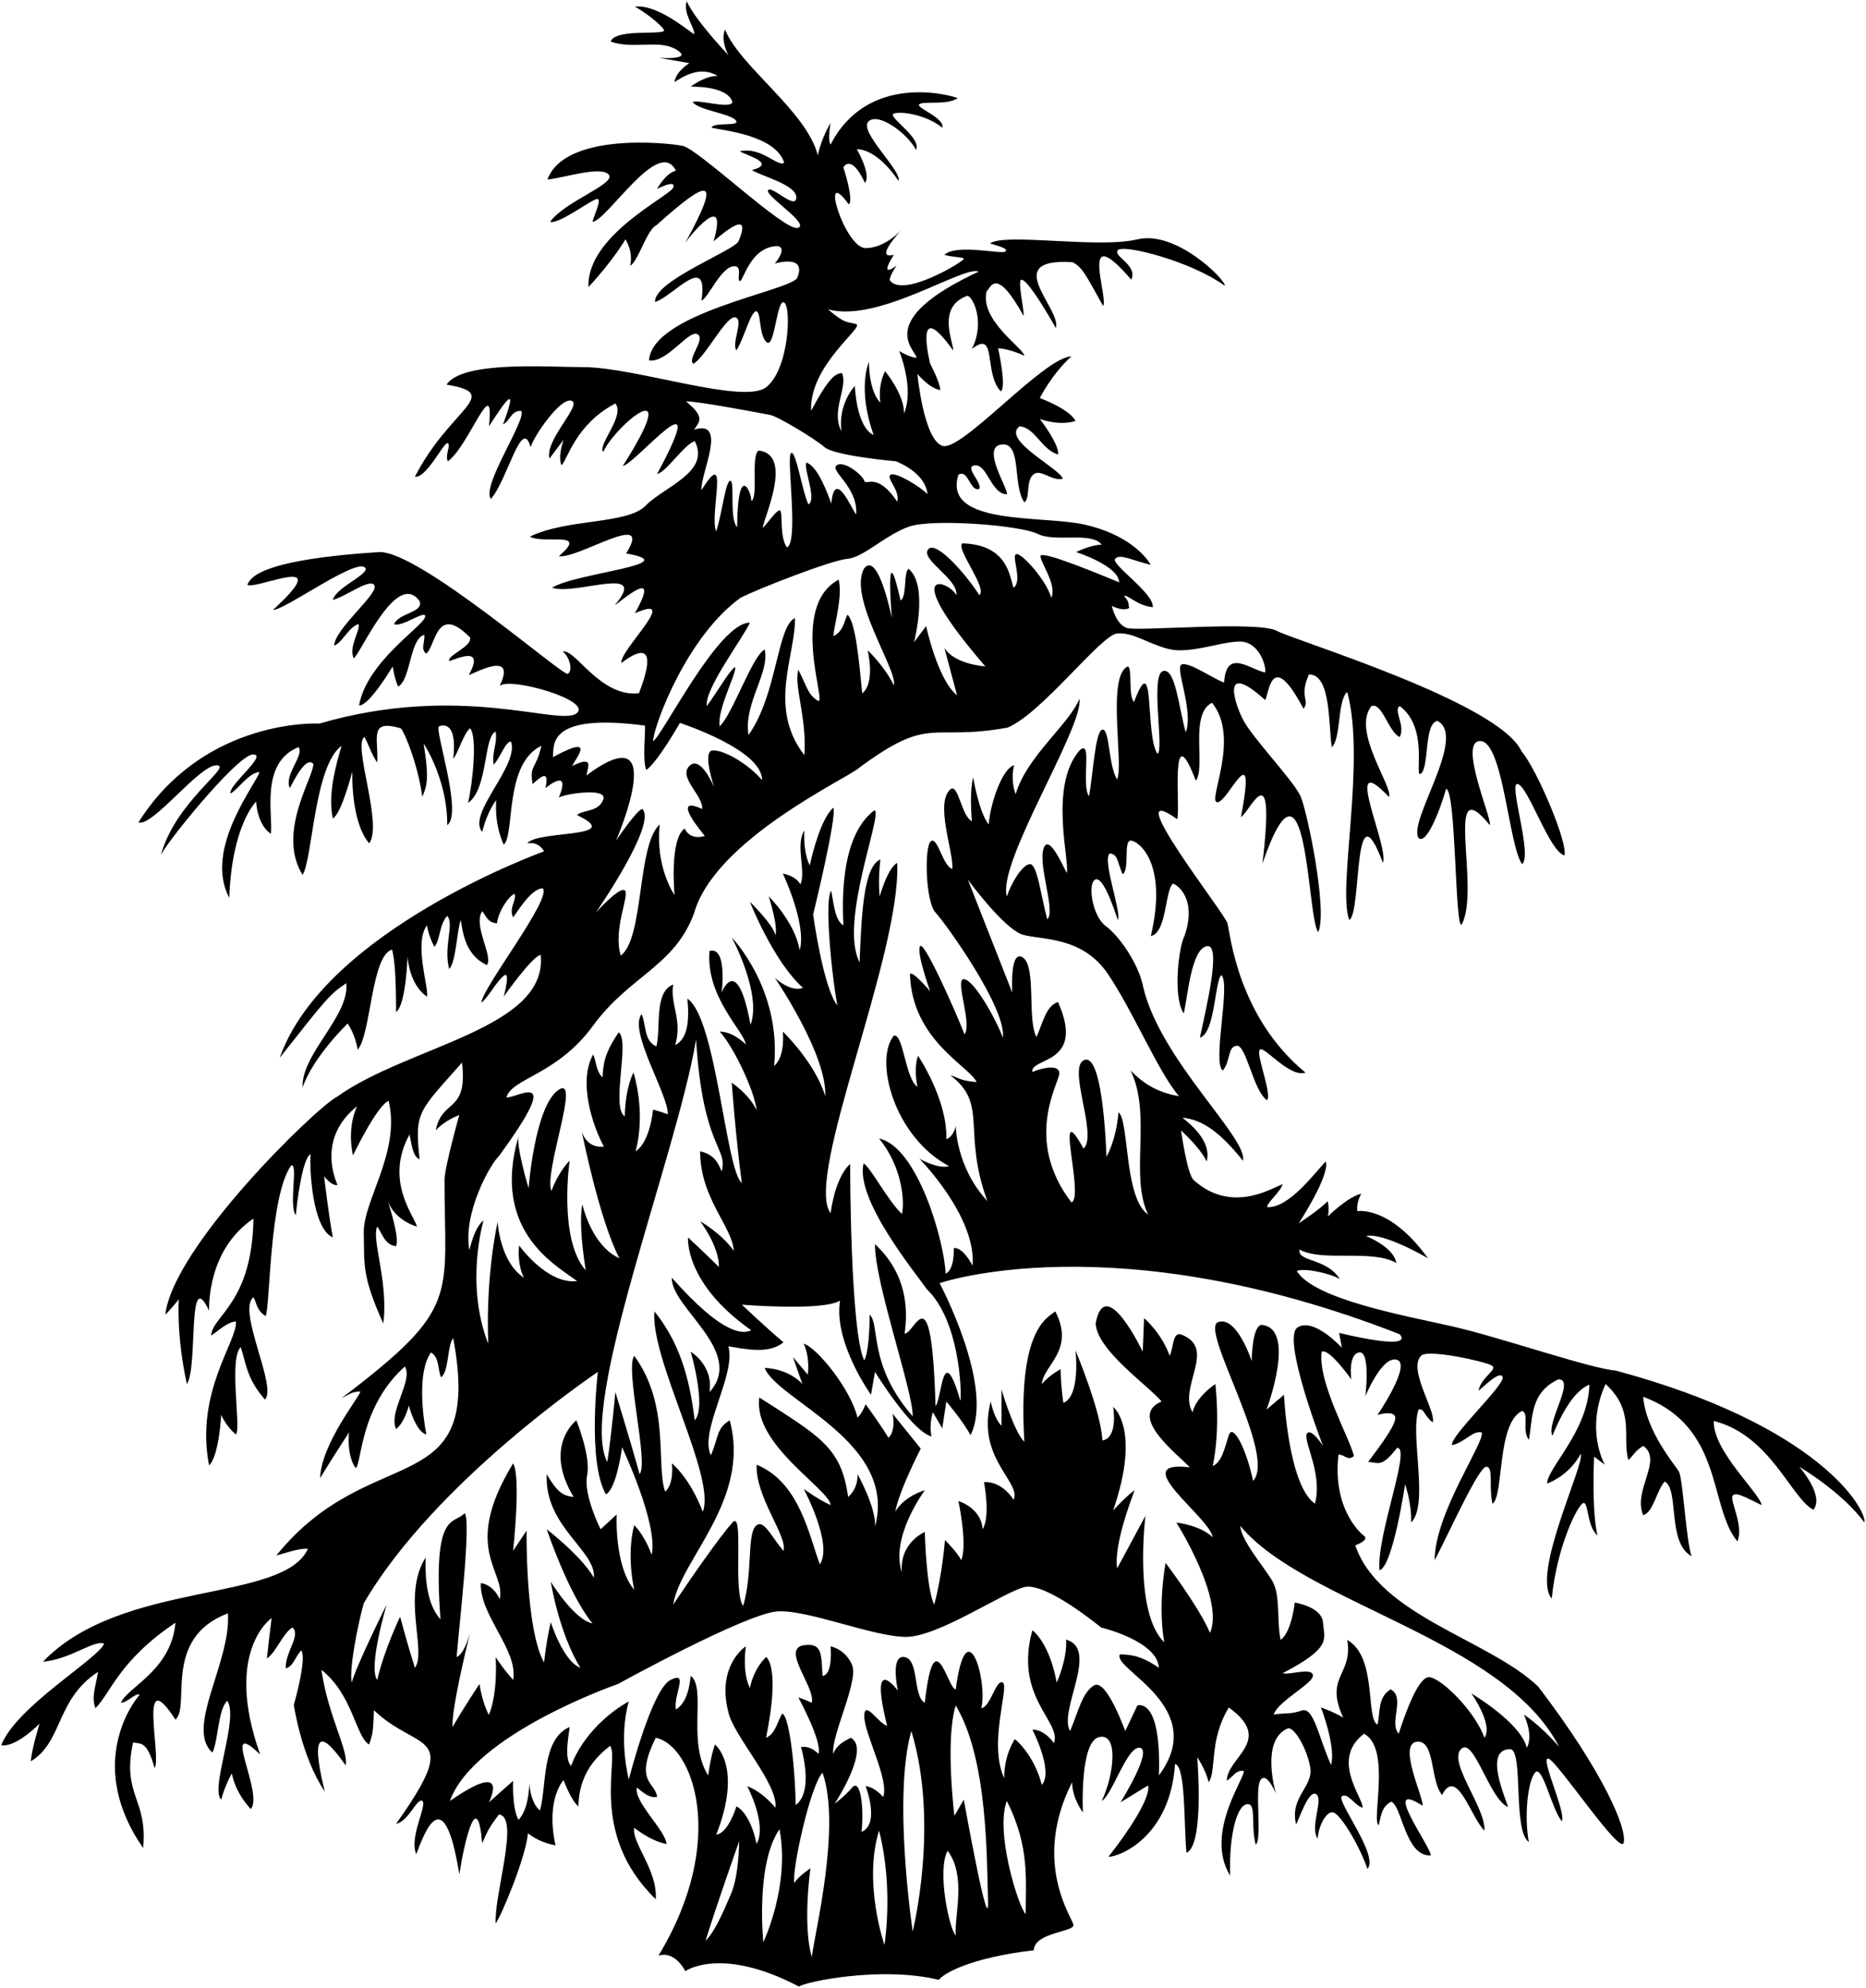 <?xml version="1.0" encoding="UTF-8"?>
<svg xmlns="http://www.w3.org/2000/svg" xmlns:xlink="http://www.w3.org/1999/xlink" width="534pt" height="569pt" viewBox="0 0 534 569" version="1.1">
<g id="surface1">
<path style=" stroke:none;fill-rule:nonzero;fill:rgb(0%,0%,0%);fill-opacity:1;" d="M 257.836 65.949 C 258.254 65.523 258.492 65.242 258.492 65.242 C 258.492 65.242 258.23 65.512 257.836 65.949 "/>
<path style=" stroke:none;fill-rule:nonzero;fill:rgb(0%,0%,0%);fill-opacity:1;" d="M 462.352 392.301 C 455.035 391.723 429.047 382.676 415.379 379.598 C 401.715 376.516 376.109 371.895 371.105 363.812 C 373.031 362.848 380.535 364.387 383.426 366.121 C 379.574 359.961 371.297 361.309 371.875 357.652 C 378.422 361.309 392.473 357.457 399.594 361.5 C 398.824 356.879 390.934 353.801 390.934 353.801 C 390.934 353.801 394.781 352.262 408.641 360.152 C 397.672 344.945 388.43 346.68 388.43 346.68 C 388.43 346.68 388.047 344.176 389.586 341.672 C 385.543 342.637 379.961 348.219 379.961 348.219 C 379.961 348.219 380.535 346.484 379.961 343.789 C 377.844 346.102 371.684 350.145 371.684 350.145 C 371.684 350.145 380.73 336.281 379.383 332.434 C 376.301 335.703 368.797 345.906 362.633 345.523 C 362.441 344.367 366.484 341.094 367.062 338.977 C 364.754 339.555 352.816 347.832 341.652 337.824 C 339.727 336.281 337.992 323.578 337.992 323.578 C 337.992 323.578 343.383 328.391 345.309 332.434 C 345.887 330.316 346.078 325.887 338.379 319.922 C 344.348 320.496 349.352 324.348 355.703 332.238 C 357.246 325.887 332.219 303.559 327.215 282.77 C 325.867 275.645 320.094 267.754 316.434 265.059 C 312.777 262.363 311.43 254.086 312.969 252.16 C 314.508 250.234 316.82 254.086 319.898 263.324 C 321.055 261.207 315.277 246 317.59 244.266 C 319.898 244.652 319.516 246 321.246 250.234 C 323.363 249.078 321.438 240.609 323.559 240.609 C 325.676 240.609 334.336 246.77 329.332 267.945 C 333.953 266.98 333.375 254.66 335.684 252.93 C 337.031 253.316 342.613 257.355 338.957 267.945 C 337.418 270.641 335.492 285.27 338.766 290.082 C 339.922 285.078 340.883 271.797 345.309 270.832 C 349.738 269.871 345.117 288.734 343.383 297.012 C 347.812 295.664 347.621 280.457 349.547 279.109 C 352.238 281.805 346.848 304.137 349.93 306.445 C 352.238 303.559 351.277 299.516 353.973 299.324 C 356.668 299.129 358.785 312.605 362.633 314.914 C 363.98 312.797 359.363 301.824 360.516 300.477 C 361.672 299.129 368.988 308.562 373.605 307.023 C 354.164 291.047 352.047 267.176 351.277 264.285 C 350.508 261.398 319.516 222.129 336.84 234.449 C 337.992 232.719 334.527 203.457 342.23 223.477 C 345.117 219.434 340.305 204.418 346.848 201.148 C 355.129 211.348 345.309 229.637 348.391 229.637 C 351.469 229.637 359.746 209.426 355.129 233.871 C 357.629 232.523 365.137 214.43 361.285 247.156 C 374.379 209.039 373.992 263.516 377.266 266.789 C 379.961 260.629 374.184 232.719 372.258 228.098 C 370.336 223.477 358.207 211.156 355.512 205.574 C 352.816 199.992 349.93 189.402 362.059 200.379 C 363.211 198.453 363.789 185.363 373.031 202.879 C 374.953 200.379 371.684 199.605 374.57 193.062 C 380.922 192.867 380.152 207.5 381.113 213.852 C 383.809 211.543 382.656 200.57 385.543 198.066 C 390.934 217.895 382.656 254.277 386.121 263.324 C 389.777 261.398 387.082 223.863 395.746 246.961 C 397.672 242.535 383.617 213.469 397.477 228.098 C 398.824 225.402 386.695 209.23 392.473 202.109 C 395.551 200.953 397.285 209.426 400.559 210.965 C 402.289 207.691 398.633 203.266 400.559 202.109 C 409.219 208.461 404.406 223.477 406.719 221.359 C 409.027 219.242 407.488 207.113 411.34 206.344 C 420 210.773 402.867 235.027 405.945 239.84 C 408.066 241.957 411.914 232.523 413.84 225.785 C 416.727 226.172 416.344 265.828 418.27 264.672 C 423.852 254.66 412.879 219.629 426.352 236.184 C 427.121 234.641 417.113 211.926 423.656 212.117 C 430.203 212.312 431.742 242.148 435.594 247.348 C 438.672 244.652 431.359 223.285 434.438 224.438 C 437.52 225.594 443.484 243.883 447.719 244.844 C 448.684 241.188 439.828 220.203 435.398 215.008 C 428.855 200.953 370.719 183.438 365.328 180.551 C 359.938 177.66 325.867 180.742 322.594 179.777 C 319.32 178.816 318.164 173.426 318.164 173.426 C 318.164 173.426 321.438 175.16 323.172 174.004 C 322.785 172.848 323.363 172.465 321.633 170.539 C 323.172 170.348 325.098 173.234 329.91 173.812 C 330.297 169.77 317.781 161.492 319.129 159.953 C 320.477 158.41 323.75 160.336 329.332 161.684 C 327.793 158.988 322.402 152.828 310.273 150.133 C 298.145 147.438 269.656 150.52 274.277 135.891 C 277.164 134.156 277.551 140.895 280.242 139.93 C 281.207 138.199 275.625 133.387 279.09 133.195 C 282.555 133 283.711 141.473 288.137 141.473 C 288.715 140.125 280.629 127.996 286.598 127.227 C 292.562 126.457 289.676 138.969 293.141 143.781 C 294.875 142.625 293.527 137.812 295.645 135.891 C 297.762 133.965 300.84 137.812 304.113 137.043 C 303.73 134.348 286.402 125.879 291.793 122.027 C 296.223 122.414 297.953 128.574 302.766 130.113 C 303.344 127.418 297.57 119.91 297.57 119.91 C 297.57 119.91 302.961 122.027 307.773 120.488 C 306.039 117.023 297.57 113.941 297.57 113.941 C 297.57 113.941 301.035 107.012 306.617 102.008 C 298.723 102.199 275.047 129.535 269.656 127.609 C 264.266 125.688 262.535 107.012 262.535 107.012 C 262.535 107.012 266 111.246 269.078 111.633 C 269.078 109.516 266.191 104.125 266.191 104.125 C 266.191 104.125 261.188 84.105 272.734 100.277 C 273.121 98.543 267.73 87.957 276.777 84.684 C 278.125 84.492 282.168 91.805 278.125 99.891 C 285.441 94.117 281.398 106.82 286.402 112.02 C 288.137 110.863 285.633 99.699 285.633 99.699 C 285.633 99.699 288.52 99.699 293.141 101.816 C 292.949 99.699 280.242 91.613 282.359 83.336 C 283.516 82.566 284.863 75.828 292.949 90.457 C 293.141 88.918 291.023 79.871 292.371 80.062 C 293.719 80.258 296.992 84.875 302.188 93.922 C 303.73 88.148 286.02 73.711 307.004 75.059 C 309.695 76.598 310.469 78.137 315.664 87.57 C 317.398 85.645 308.348 62.16 323.75 80.062 C 325.676 75.828 318.359 73.324 319.898 71.594 C 321.438 69.859 340.688 74.672 350.508 81.797 C 350.891 80.258 336.648 65.816 325.48 68.512 C 314.316 71.207 287.559 66.59 283.324 69.668 C 284.863 70.246 288.715 71.016 287.75 71.977 C 286.789 72.941 273.891 69.668 270.234 72.941 C 272.93 73.711 275.625 73.52 275.816 74.098 C 276.008 74.672 258.492 85.453 254.641 80.258 C 254.449 79.102 256.566 76.02 256.566 76.02 C 256.566 76.02 251.176 80.258 255.797 72.941 C 250.684 74.219 255.91 68.074 257.836 65.949 C 256.336 67.484 252.383 71.016 247.711 71.016 C 241.742 71.016 234.234 46.566 242.898 58.504 C 244.438 57.348 241.359 47.914 241.359 47.914 C 241.359 47.914 243.477 43.68 247.52 52.344 C 249.445 50.031 245.211 42.719 245.211 42.719 C 245.211 42.719 250.598 42.141 257.145 51.766 C 258.105 48.879 245.785 37.715 248.48 34.824 C 251.176 31.938 259.645 38.098 262.148 42.91 C 263.883 39.445 253.68 33.285 255.797 32.516 C 257.914 31.746 265.23 32.898 269.656 36.559 C 270.426 33.672 261.766 30.781 263.109 29.82 C 264.461 28.859 271.004 30.203 274.086 28.09 C 271.773 27.125 248.289 20.773 237.699 41.371 C 236.738 40.215 237.699 35.211 237.699 35.211 C 237.699 35.211 235.199 39.062 234.043 44.449 C 230.77 31.746 211.715 19.039 207.477 8.453 C 206.133 11.727 208.441 15.77 208.441 15.77 C 208.441 15.77 199.199 6.145 196.508 0.367 C 195.352 3.832 199.008 8.066 198.621 9.801 C 196.312 8.262 187.844 1.137 181.684 1.906 C 184.188 3.254 188.613 6.527 189.961 8.453 C 191.309 10.379 176.102 7.875 174.754 11.918 C 181.492 14.227 188.613 11.148 193.617 14.227 C 198.621 17.309 188.613 16.539 188.613 16.539 L 197.277 18.078 C 197.277 18.078 193.426 20.387 193.039 23.469 C 194.773 22.504 199.973 18.465 205.359 21.734 C 201.512 21.734 197.66 24.816 197.66 24.816 C 197.66 24.816 208.246 24.43 209.598 29.242 C 209.02 31.359 199.395 28.281 198.238 29.242 C 199.973 31.555 209.02 32.516 210.559 34.441 C 212.098 36.363 204.012 34.824 203.629 36.559 C 206.902 37.328 221.914 38.676 224.418 46.566 C 222.492 47.914 218.066 41.949 211.715 43.297 C 213.445 44.449 222.492 46.762 215.18 48.688 C 217.871 50.418 228.074 52.922 227.883 56.578 C 227.691 60.234 220.762 52.922 219.797 54.461 C 218.836 56 232.117 64.277 228.27 65.242 C 224.418 66.203 199.973 42.719 195.352 41.754 C 190.73 40.793 161.664 37.906 156.656 51.379 C 161.277 50.996 172.637 47.145 174.367 50.227 C 175.523 52.922 161.277 57.926 157.43 63.508 C 160.121 64.277 170.133 56.387 171.094 56.965 C 172.059 57.539 170.133 61.199 169.555 63.508 C 173.789 63.121 188.613 38.867 193.426 48.879 C 190.539 49.453 188.035 54.074 188.035 54.074 C 188.035 54.074 193.617 51.188 192.656 53.691 C 191.691 56.191 167.824 67.359 168.398 82.18 C 175.523 74.48 178.988 68.512 178.988 68.512 C 178.988 68.512 181.297 71.977 180.336 76.02 C 182.453 75.25 185.148 65.625 187.844 64.473 C 202.664 51.188 206.902 49.84 196.121 69.477 C 197.082 67.938 208.633 53.691 204.203 69.09 C 205.359 68.129 215.758 58.695 211.328 69.09 C 209.98 71.785 187.074 80.449 187.457 86.414 C 192.465 85.066 202.859 71.785 200.742 86.031 C 202.664 85.453 206.516 75.828 210.367 76.215 C 212.484 76.406 210.75 80.062 211.715 80.449 C 212.676 80.832 214.602 70.438 222.688 70.438 C 225.383 71.207 221.723 75.441 221.723 75.441 C 221.723 75.441 231.156 72.555 228.074 79.68 C 224.805 83.527 186.688 89.688 185.727 103.164 C 190.922 103.934 197.082 94.309 199.586 95.656 C 202.09 97.004 196.508 102.777 198.43 104.125 C 201.895 102.199 207.672 90.457 210.367 90.844 C 213.062 91.227 209.211 98.352 210.75 100.277 C 212.867 97.004 214.793 89.305 216.336 89.109 C 217.871 88.918 217.102 96.039 219.414 97.965 C 221.723 99.891 222.301 85.262 224.418 86.609 C 226.535 87.957 225.766 105.859 219.223 110.863 C 212.676 115.867 181.684 105.09 167.055 105.09 C 156.852 105.09 132.402 103.164 127.781 110.094 C 144.145 112.789 128.746 116.832 118.734 136.465 C 122.008 136.852 126.629 127.227 127.977 126.84 C 129.324 127.035 127.203 130.305 128.168 132.039 C 134.137 127.805 141.645 105.859 139.91 122.027 C 141.066 120.488 149.922 105.664 143.953 121.449 C 145.879 120.68 146.262 117.41 149.148 117.602 C 150.883 119.91 137.602 139.16 140.488 142.82 C 145.301 137.234 149.344 118.949 151.844 127.996 C 152.809 124.723 160.508 113.559 163.59 114.715 C 166.668 115.867 155.887 125.879 157.234 131.27 C 158.969 128.961 161.277 125.879 161.277 125.879 C 161.277 125.879 159.547 130.691 160.699 133.195 C 162.434 131.461 164.742 121.449 176.102 115.484 C 178.988 118.949 170.902 127.418 172.637 129.344 C 176.102 121.645 196.121 105.281 178.219 133.387 C 181.875 132.809 204.398 105.281 188.035 135.695 C 190.922 134.926 195.543 127.418 198.816 126.266 C 203.438 135.117 189.961 139.355 184.762 144.742 C 179.566 150.133 162.238 148.402 151.652 153.598 C 155.695 155.91 168.785 151.676 159.93 159.18 C 165.32 160.145 187.266 145.516 179.18 158.41 C 196.699 161.492 164.551 163.992 158.004 168.23 C 164.742 170.539 186.109 161.301 175.906 173.234 C 177.641 172.27 189.574 161.492 181.684 175.543 C 195.156 169.578 177.062 186.324 177.832 189.789 C 179.566 188.441 189.77 180.551 182.84 198.453 C 171.672 199.605 164.551 185.555 161.086 186.516 C 163.203 188.25 163.973 192.289 162.434 192.867 C 160.895 193.445 119.504 157.258 108.34 158.027 C 97.176 158.797 72.727 160.723 70.801 167.461 C 74.074 168.613 96.406 157.836 78.117 174.582 C 81.773 174.582 103.336 158.605 104.684 162.84 C 104.488 164.957 96.211 168.23 95.25 171.695 C 98.715 170.926 106.223 165.148 107.184 167.652 C 108.148 170.152 95.828 179.973 95.637 184.785 C 97.945 184.016 99.676 179.586 102.566 178.625 C 103.336 180.164 99.676 184.977 101.219 188.441 C 103.141 187.285 113.539 162.84 120.082 172.078 C 121.238 175.352 114.309 175.352 112.766 178.625 C 114.887 179.777 122.395 174.004 121.621 176.699 C 120.852 179.395 104.875 189.598 102.758 201.918 C 105.645 202.109 112.383 190.754 112.383 190.754 C 112.383 190.754 112.766 193.832 113.922 196.527 C 117.578 194.602 117.195 182.859 121.43 181.703 C 121.621 183.82 120.273 185.938 122.008 187.094 C 124.703 184.785 124.895 172.656 134.52 182.473 C 135.098 185.168 127.977 187.48 128.551 189.211 C 129.898 189.02 139.141 184.207 134.137 193.254 C 135.867 192.676 147.996 185.938 142.988 196.336 C 145.879 193.641 169.941 200.57 164.938 204.227 C 159.93 207.883 131.633 195.371 91.398 207.113 C 88.129 206.922 57.52 206.922 39.617 235.41 C 43.66 236.758 56.941 219.051 61.945 219.051 C 66.953 219.051 50.012 229.445 45.969 245.035 C 46.16 242.922 67.723 216.16 72.344 215.969 C 76.961 215.777 65.027 225.016 65.988 227.133 C 68.301 225.785 71.188 221.168 74.266 220.973 C 73.691 223.863 58.098 242.922 65.605 256.973 C 66.375 235.988 73.305 229.445 73.305 229.445 C 73.305 229.445 73.496 235.988 77.539 238.684 C 78.117 232.91 74.461 218.277 85.434 213.852 C 87.164 216.16 81.199 221.746 82.93 225.594 C 83.891 223.863 87.551 216.16 89.668 218.664 C 89.859 222.32 79.078 238.301 86.586 250.426 C 89.473 246 89.859 219.242 97.754 213.469 C 96.211 218.664 93.711 227.52 95.25 234.258 C 97.754 232.91 100.832 220.781 100.832 220.781 C 100.832 220.781 100.254 235.027 105.645 241.379 C 109.688 236.184 100.832 213.082 104.297 210.965 C 105.262 212.504 106.223 215.777 107.953 218.277 C 108.34 211.156 105.453 205.766 114.691 208.461 C 115.848 209.617 119.695 219.242 120.852 228.098 C 122.008 225.211 122.969 223.477 121.238 212.891 C 122.395 214.43 128.168 224.633 127.977 236.184 C 132.594 232.91 124.125 208.461 125.664 207.883 C 127.203 207.309 130.863 207.113 129.707 217.125 C 130.863 216.16 132.594 210.004 134.52 208.461 C 136.637 210.773 135.289 224.055 133.941 229.828 C 139.719 225.785 138.371 210.773 141.836 209.426 C 142.414 212.891 140.68 215.199 141.258 218.855 C 142.988 217.316 144.723 211.926 146.262 212.312 C 148.574 219.242 133.559 232.91 137.984 238.105 C 139.719 231.562 142.027 229.059 142.027 229.059 C 142.027 229.059 141.258 235.41 144.145 241.766 C 147.418 239.07 144.145 218.664 154.926 213.469 C 153.387 220.398 151.461 218.855 152.422 224.438 C 153.387 223.672 157.621 219.051 156.078 225.594 C 157.043 224.824 163.395 219.82 159.93 228.289 C 161.277 227.328 173.984 225.211 172.637 228.867 C 171.289 232.523 166.668 231.754 165.129 233.297 C 179.18 240.031 153.965 237.531 150.883 241.379 C 154.348 240.801 155.695 243.688 155.695 243.688 C 155.695 243.688 92.941 266.211 80.043 302.785 C 93.711 285.461 94.285 284.691 99.098 281.422 C 100.062 290.852 86.203 301.633 86.586 311.258 C 89.668 302.402 99.484 292.969 99.484 292.969 C 99.484 292.969 101.602 295.855 102.371 300.477 C 106.223 295.855 106.223 273.527 112.191 271.797 C 112.961 274.684 113.344 279.688 113.344 289.699 C 116.23 287.578 116.617 273.719 116.617 273.719 C 116.617 273.719 117.004 281.805 122.199 285.27 C 122.777 282.77 118.352 269.871 122.199 264.863 C 122.395 266.406 123.164 268.906 124.316 271.023 C 126.051 268.906 125.664 264.672 127.977 262.172 C 130.094 264.48 126.82 271.023 128.551 277.379 C 130.477 275.262 130.672 267.176 131.824 263.324 C 132.402 265.637 132.594 273.141 139.332 276.223 C 141.258 273.91 135.289 264.863 137.984 260.82 C 139.141 262.172 139.523 264.094 142.219 264.285 C 142.605 261.016 145.301 256.781 147.227 255.816 C 147.996 257.551 145.492 259.859 146.84 262.555 C 147.609 261.785 151.844 254.277 155.312 254.277 C 158.199 256.973 137.602 283.344 137.793 287.004 C 139.719 285.461 142.027 281.035 144.145 279.301 C 146.262 277.57 144.145 285.27 144.145 285.27 C 144.145 285.27 152.422 273.527 154.734 273.336 C 156.852 294.512 116.809 299.324 96.406 313.953 C 90.438 317.031 49.434 356.879 47.316 376.324 C 49.051 374.59 51.168 371.895 51.168 371.895 C 51.168 371.895 50.398 382.098 53.477 396.152 C 56.75 391.531 53.477 361.691 59.828 375.168 C 59.828 373.629 59.445 357.652 72.535 348.797 C 72.148 373.051 60.793 376.516 60.406 382.289 C 62.332 381.137 64.836 378.441 67.531 378.246 C 67.914 384.023 55.785 398.461 59.828 419.445 C 62.719 416.746 63.293 405.008 63.293 405.008 C 63.293 405.008 64.836 408.473 67.531 410.59 C 69.07 408.664 65.41 389.223 68.879 385.562 C 70.418 389.992 70.418 394.418 75.809 400.578 C 79.465 397.113 67.723 374.977 72.535 371.316 C 73.496 372.859 73.305 374.977 76 376.707 C 77.348 374.398 76.961 342.637 83.316 333.59 C 85.434 332.816 82.543 345.137 84.66 347.832 C 84.855 345.328 86.395 331.664 88.898 330.316 C 88.512 333.973 89.281 351.684 95.25 354.188 C 94.094 348.219 92.746 336.668 92.746 336.668 C 92.746 336.668 94.863 339.555 96.598 339.172 C 96.02 337.824 90.629 325.887 102.18 316.648 C 99.098 323.387 101.023 330.699 101.023 330.699 C 101.023 330.699 107.953 316.262 111.227 315.109 C 114.691 329.738 103.914 343.598 104.105 352.84 C 104.297 362.078 103.527 365.156 109.688 378.824 C 111.227 367.082 106.223 354.57 107.953 351.105 C 109.109 352.453 110.07 356.496 113.344 356.688 C 114.359 354.492 111.672 345.934 110.992 343.859 C 111.492 345.203 113.434 349.199 119.312 351.105 C 118.734 348.219 109.879 338.016 117.195 324.734 C 117.965 328.391 118.156 330.895 120.082 331.855 C 118.543 317.996 119.891 318.188 132.211 304.137 C 133.941 318.766 126.434 314.34 124.703 323.578 C 127.203 320.691 131.441 319.148 131.441 319.148 C 131.441 319.148 127.398 333.395 127.203 337.629 C 127.203 371.512 132.02 374.207 97.754 400.191 C 100.254 399.039 100.254 398.461 103.141 398.27 C 102.949 399.809 91.977 413.09 91.594 423.102 C 94.863 417.711 99.871 410.012 99.871 410.012 C 99.871 410.012 99.098 416.555 101.797 420.215 C 103.527 419.059 102.949 402.695 115.848 391.145 C 118.352 394.996 111.035 404.234 113.344 409.047 C 115.848 407.121 117.004 402.312 117.004 402.312 C 117.004 402.312 118.926 409.816 122.008 410.59 C 121.047 405.586 119.312 392.688 123.355 387.102 C 125.855 388.645 125.281 392.492 126.242 394.227 C 128.551 392.492 127.977 384.793 129.707 383.062 C 138.562 430.801 106.223 411.551 79.078 445.238 C 81.391 444.66 85.434 443.121 88.129 443.312 C 81.004 458.906 34.805 452.168 12.281 475.652 C 20.367 474.883 26.91 469.301 29.801 470.457 C 28.258 474.691 4.773 488.359 0.348 499.523 C 4.582 500.293 11.32 493.363 11.32 493.363 C 11.32 493.363 9.008 500.871 8.816 504.145 C 18.055 498.562 15.938 486.434 28.066 478.543 C 27.297 483.16 26.141 485.664 27.297 488.938 C 31.531 484.895 34.035 475.27 50.203 464.488 C 49.051 478.156 36.344 482.969 34.613 487.398 C 36.73 487.203 38.656 484.508 40.004 485.086 C 37.5 487.781 24.793 505.684 40.965 528.977 C 42.312 514.73 34.805 513.961 38.078 498.754 C 40.578 499.141 42.117 498.562 44.238 506.07 C 46.355 503.18 39.23 475.27 50.203 492.211 C 54.633 488.551 46.355 468.914 65.219 461.793 C 66.184 475.652 52.898 494.711 60.793 501.641 C 62.523 497.984 62.332 489.516 65.027 486.82 C 68.492 491.633 60.023 512.035 63.293 515.117 C 64.641 510.305 66.375 507.609 66.375 507.609 C 66.375 507.609 66.953 512.613 71.766 517.812 C 75.613 513.383 62.719 490.863 74.461 502.219 C 63.871 472.574 77.73 463.141 77.73 463.141 C 77.73 463.141 76.77 470.84 76.383 474.691 C 78.887 473.152 81.004 467.379 83.699 465.836 C 86.203 468.145 81.582 472.766 81.773 477.578 C 84.086 476.809 84.277 474.5 86.203 472.383 C 87.934 474.691 84.086 487.973 84.086 487.973 C 84.086 487.973 86.203 502.797 92.941 512.805 C 92.746 511.652 86.012 486.82 98.906 505.301 C 99.871 501.258 93.902 491.246 91.977 477.965 C 101.023 485.086 101.797 497.215 105.645 499.332 C 106.414 496.637 106.801 497.023 106.992 489.516 C 119.891 501.836 132.594 494.906 113.344 522.047 C 117.004 521.277 119.312 514.539 120.852 515.504 C 122.395 516.465 117.004 525.898 119.121 530.711 C 121.43 524.742 127.012 508.957 131.441 536.484 C 132.98 526.668 136.637 511.461 137.984 527.629 C 139.332 524.551 139.719 523.395 142.797 519.352 C 148.766 520.121 141.449 541.875 141.836 550.535 C 143.375 548.613 150.496 531.672 151.074 524.742 C 152.809 526.09 155.117 527.438 158.969 528.207 C 156.078 514.926 161.277 509.535 161.277 509.535 C 161.277 509.535 163.395 515.309 165.512 517.043 C 165.703 507.609 170.711 502.797 174.562 499.719 C 177.449 503.18 168.207 524.742 187.652 543.605 C 188.227 535.328 180.719 527.438 181.492 523.203 C 183.609 524.742 186.879 527.051 190.73 527.82 C 190.539 523.973 181.297 515.695 182.262 511.652 C 183.992 513 185.727 514.73 188.035 514.348 C 187.652 510.113 181.297 510.305 187.652 497.406 C 198.238 499.523 208.441 526.859 188.422 559.777 C 193.234 558.238 196.121 564.203 196.121 564.203 C 196.121 564.203 206.324 556.891 228.652 568.633 C 230.191 567.285 252.141 562.664 268.695 566.707 C 269.848 564.977 277.551 560.355 295.836 558.238 C 296.027 553.039 307.578 553.039 307.195 550.922 C 306.809 548.805 295.258 533.02 306.809 510.113 C 306.809 514.73 309.891 518.773 309.891 518.773 C 309.891 518.773 308.926 498.562 314.508 497.215 C 320.094 495.867 318.938 507.801 315.277 515.504 C 318.359 513.77 322.594 499.523 326.254 500.293 C 329.91 501.066 320.668 515.887 320.668 515.887 C 320.668 515.887 327.793 511.461 328.562 511.074 C 329.332 514.539 322.98 524.164 317.203 531.48 C 320.477 531.48 334.914 525.703 336.262 504.914 C 339.344 505.492 338.766 522.238 339.535 530.324 C 344.73 528.207 342.613 502.988 342.613 502.988 C 342.613 502.988 344.926 506.262 345.887 510.113 C 348.195 507.031 345.887 498.176 351.66 488.742 C 364.754 498.176 351.086 502.988 351.086 509.727 C 353.203 508.188 353.586 506.84 355.703 506.84 C 357.82 506.84 344.156 524.164 352.047 536.871 C 351.66 526.668 353.586 517.234 356.668 516.465 C 359.746 515.695 357.82 522.434 359.363 528.016 C 361.285 526.281 358.977 512.23 360.711 509.535 C 362.441 506.84 365.137 513.383 365.137 513.383 C 365.137 513.383 360.516 497.984 368.602 494.711 C 370.336 494.328 373.992 500.293 374.953 505.879 C 375.918 511.461 368.988 514.348 370.91 522.238 C 371.684 520.891 374.57 512.035 376.688 513.578 C 378.805 515.117 374.762 522.816 377.07 526.281 C 377.266 523.008 379.383 518.391 381.5 518.773 C 383.617 519.16 389.199 528.594 391.316 534.945 C 394.781 531.285 382.27 515.309 384.004 514.156 C 385.734 513 387.66 516.848 389.969 517.426 C 389.969 514.348 380.73 503.566 390.355 496.25 C 398.246 500.488 392.281 521.469 394.59 522.434 C 395.359 518.195 395.938 517.043 398.055 515.695 C 401.137 516.465 402.098 531.48 409.414 531.094 C 409.797 528.977 394.781 508.957 407.102 516.848 C 407.488 514.73 399.98 499.332 405.371 498.562 C 410.762 497.793 409.219 509.727 412.684 513.77 C 416.922 505.492 420.965 520.316 424.812 523.973 C 425.199 517.426 414.418 504.531 418.074 500.68 C 421.73 496.828 426.16 514.926 431.551 517.234 C 431.164 515.309 424.234 500.488 432.32 500.68 C 435.977 501.449 432.898 524.164 437.52 527.246 C 436.172 520.121 437.133 510.113 439.25 507.418 C 441.367 504.723 444.062 518.004 446.949 521.277 C 448.297 518.969 440.598 502.797 443.102 503.375 C 445.602 503.953 463.699 531.285 464.66 527.438 C 465.621 523.586 459.27 507.801 440.215 482.777 C 426.16 469.301 394.781 462.562 387.852 442.352 C 389.199 441.773 391.895 440.617 390.16 439.465 C 389.008 438.5 381.309 431.57 383.039 416.363 C 384.965 416.363 385.734 418.289 387.469 416.746 C 386.121 411.359 377.07 395.574 378.227 386.91 C 380.344 385.758 386.695 394.805 386.695 394.805 C 386.695 394.805 385.734 387.488 389.008 387.102 C 392.281 386.719 390.738 399.617 390.738 399.617 C 390.738 399.617 395.551 387.871 399.785 389.223 C 404.023 390.566 394.203 405.008 394.203 405.008 C 394.203 405.008 398.441 403.656 399.211 405.391 C 399.98 407.121 395.551 413.09 391.512 418.48 C 394.398 418.48 395.168 420.406 399.785 414.438 C 404.023 414.055 393.82 439.656 394.781 449.473 C 398.633 448.32 402.098 424.836 402.098 424.836 C 402.098 424.836 404.023 430.223 403.828 435.805 C 409.027 430.609 403.445 410.781 405.945 403.465 C 407.68 403.082 407.297 405.008 409.988 407.121 C 411.145 404.043 402.48 391.531 406.91 387.871 C 409.605 386.332 424.43 389.605 426.738 390.762 C 429.047 391.914 424.043 393.84 423.078 398.074 C 424.234 397.305 429.434 391.914 430.012 394.227 C 430.59 396.535 414.609 411.359 415.57 413.668 C 419.422 412.707 421.348 409.434 424.043 410.012 C 425.004 412.707 410.566 433.109 410.566 446.586 C 415.379 437.348 423.273 419.637 425.391 419.828 C 427.508 420.02 425.969 425.605 427.121 430.414 C 430.395 428.301 428.277 407.316 435.594 403.852 C 437.711 404.621 435.398 409.242 437.52 412.129 C 438.672 406.16 437.711 398.652 445.988 394.805 C 450.992 394.805 442.328 407.316 444.254 410.973 C 445.988 406.738 449.84 398.27 454.844 396.344 C 454.457 409.625 442.906 420.02 442.715 424.641 C 444.449 424.062 449.453 421.562 452.34 416.172 C 453.688 418.867 438.094 450.629 444.062 457.559 C 445.602 442.352 451.57 430.609 453.109 430.223 C 454.648 429.84 454.074 436.961 457.152 439.465 C 455.422 432.148 456.191 416.941 456.191 416.941 L 459.27 419.25 C 459.27 419.25 453.496 409.434 459.465 396.152 C 468.125 404.043 464.082 411.551 466.008 417.902 C 467.355 416.746 467.742 415.402 470.242 413.859 C 476.02 417.902 467.164 426.566 470.242 433.688 C 473.129 432.918 474.094 426.566 476.402 424.062 C 480.637 426.375 476.98 441.582 484.102 445.43 C 482.562 441.582 481.602 423.102 480.445 421.176 C 479.289 419.25 471.012 409.625 470.242 399.809 C 493.344 408.473 488.914 431.188 497.191 441.195 C 499.117 436.77 494.883 429.262 495.848 428.105 C 496.809 426.949 499.312 428.492 504.121 430.801 C 503.738 427.527 490.07 415.211 490.453 406.738 C 506.625 410.781 512.594 428.875 518.945 432.148 C 522.219 428.105 514.902 419.828 514.902 419.828 C 514.902 419.828 527.031 426.949 533.574 435.805 C 534.152 431.957 520.484 407.895 462.352 392.301 Z M 317.012 278.727 C 324.328 289.504 331.641 307.215 337.418 313.762 C 330.488 312.605 326.637 309.523 323.559 306.445 C 329.719 319.148 323.172 336.477 328.562 347.641 C 321.633 343.02 323.172 320.691 320.094 318.379 C 319.32 326.852 316.629 331.086 316.629 331.086 C 316.629 331.086 315.855 301.824 310.469 303.363 C 305.078 304.906 314.316 324.926 310.082 328.773 C 301.227 312.605 310.469 342.637 306.617 344.176 C 292.758 326.078 303.152 309.91 303.152 307.215 C 303.152 304.52 298.145 305.676 295.453 306.828 C 294.68 302.594 310.852 304.906 302.766 286.809 C 299.301 287.965 298.531 292.586 296.605 296.82 C 293.91 291.816 296.605 276.801 292.758 274.105 C 288.906 271.41 289.676 284.113 289.676 284.113 L 276.973 251.773 C 276.973 251.773 287.367 266.02 292.758 267.559 C 298.145 269.102 309.695 267.945 317.012 278.727 Z M 245.016 92.77 C 242.516 91.996 242.129 92.961 236.93 88.531 C 251.367 92.574 275.816 75.828 280.051 77.754 C 250.406 91.613 261.57 99.699 262.34 102.395 C 260.414 102.395 257.336 100.469 257.336 100.469 C 257.336 100.469 261.766 111.246 258.684 118.371 C 258.875 112.98 253.293 106.242 253.293 106.242 C 253.293 106.242 251.176 109.902 251.945 115.289 C 248.48 111.633 248.672 103.547 248.672 103.547 C 248.672 103.547 245.211 111.055 250.02 124.531 C 245.016 122.223 244.633 110.48 244.633 110.48 C 244.633 110.48 239.816 115.484 240.781 123.375 C 237.699 117.602 242.707 110.863 240.973 106.82 C 239.242 106.82 237.316 107.785 232.117 117.602 C 231.539 104.512 247.52 93.539 245.016 92.77 Z M 198.621 122.992 C 199.973 120.871 202.09 119.527 196.312 114.906 C 199.199 114.715 218.258 118.371 220.375 118.758 C 222.492 119.141 233.082 125.492 235.969 127.996 C 238.855 130.496 256.375 132.039 256.375 132.039 C 256.375 132.039 264.844 135.117 265.422 141.473 C 263.496 139.355 256.18 134.926 254.836 135.891 C 253.484 136.852 257.723 140.508 256.758 143.59 C 250.984 134.926 247.711 139.16 247.324 137.621 C 246.941 136.082 241.551 131.652 239.434 133.195 C 237.316 134.734 245.594 139.355 245.016 147.246 C 243.859 146.09 238.855 133.578 237.895 144.164 C 236.93 141.473 234.043 133.387 230.77 132.422 C 229.809 133.77 233.852 143.012 231.348 144.359 C 229.617 140.895 227.691 128.383 226.344 129.73 C 224.996 131.074 228.652 155.332 225.188 156.68 C 222.879 153.406 224.227 145.898 223.07 146.09 C 221.914 146.285 219.605 149.941 218.258 151.098 C 218.645 148.016 227.113 130.113 217.102 128.961 C 214.793 130.305 217.102 142.625 214.984 143.395 C 215.18 141.086 211.137 131.652 210.941 150.902 C 208.633 148.402 210.367 137.812 209.02 137.621 C 207.672 137.43 206.707 146.668 204.977 152.059 C 202.859 147.824 209.02 126.84 200.742 140.316 C 200.355 135.695 208.441 119.91 198.621 122.992 Z M 211.906 171.117 C 216.719 168.613 237.895 160.336 242.516 159.953 C 247.133 159.566 253.484 153.02 260.223 150.711 C 266.961 148.402 291.984 150.324 296.992 152.828 C 301.996 155.332 312.391 152.059 315.277 155.91 C 312.199 155.91 307.965 158.027 307.965 158.027 C 307.965 158.027 320.094 161.879 320.285 166.688 C 316.051 164.957 297.762 157.258 297.762 159.18 C 297.762 161.105 302.574 167.461 300.84 171.117 C 299.492 166.109 292.371 158.219 290.832 158.605 C 289.289 158.988 292.758 166.305 290.062 168.23 C 288.906 165.148 288.52 155.91 275.43 155.523 C 273.312 156.871 282.746 168.422 280.242 170.348 C 277.164 165.34 267.926 154.367 265.613 157.258 C 263.305 160.145 274.277 165.727 273.699 170.348 C 271.195 165.918 256.949 161.684 281.977 190.754 C 272.16 189.789 270.234 185.363 270.234 185.363 C 270.234 185.363 272.352 193.254 273.891 199.027 C 268.309 194.602 265.035 179.203 265.035 179.203 L 261.57 183.82 C 261.57 183.82 265.805 167.652 260.031 162.84 C 258.492 163.609 259.645 170.73 257.723 171.887 C 253.102 151.48 255.219 176.891 255.219 176.891 C 255.219 176.891 251.367 157.641 247.324 162.645 C 242.516 170.926 256.949 191.906 255.797 196.141 C 252.91 190.367 248.289 186.133 248.289 186.133 C 248.289 186.133 250.598 195.371 246.746 198.453 C 245.785 188.633 244.824 178.047 242.516 175.93 C 241.551 177.855 241.359 180.742 238.473 182.09 C 238.855 178.238 241.164 170.73 240.012 165.918 C 225.574 173.617 236.93 202.301 234.043 200.57 C 231.156 198.836 230.965 196.527 228.461 191.715 C 227.113 196.141 230.965 205.574 230.191 216.16 C 219.605 202.492 227.691 187.672 227.496 176.891 C 222.301 179.395 222.492 198.645 214.215 210.387 C 212.676 201.531 220.375 192.484 218.836 185.938 C 215.371 187.48 209.598 204.613 205.938 207.883 C 205.168 203.07 210.941 192.484 210.367 190.945 C 209.02 191.523 205.359 197.875 202.281 202.109 C 201.512 197.297 212.484 182.859 214.602 178.238 C 205.555 178.047 189.191 211.348 186.879 212.117 C 187.266 207.113 196.699 182.09 211.906 171.117 Z M 183.801 231.562 C 182.262 231.754 176.293 240.609 176.293 240.609 C 176.293 240.609 192.27 203.844 167.824 221.938 C 168.016 220.012 170.324 215.969 163.781 219.242 C 164.359 217.508 171.289 209.617 158.199 216.738 C 158.773 214.047 155.504 203.844 184.57 207.691 C 184.762 209.617 183.801 217.703 184.953 220.398 C 188.227 218.086 194.578 206.922 194.578 206.922 C 194.578 206.922 218.258 214.621 218.066 223.285 C 214.023 218.473 206.707 214.43 203.82 214.812 C 200.934 215.199 204.398 225.402 204.398 225.402 C 204.398 225.402 200.547 215.969 197.277 219.242 C 194.004 222.516 201.316 227.711 200.934 231.562 C 191.309 227.133 201.703 239.262 201.703 239.262 C 201.703 239.262 197.66 240.801 195.93 237.145 C 191.5 240.227 193.039 256.203 193.039 256.203 C 193.039 256.203 187.457 248.309 188.805 235.988 C 182.262 241.766 184.379 268.523 177.641 273.527 C 175.328 265.828 180.336 256.012 178.797 254.855 C 177.254 253.699 170.52 261.207 170.52 261.207 C 170.52 261.207 188.227 235.605 183.801 231.562 Z M 142.797 330.895 C 161.469 305.289 148.574 314.145 144.914 314.145 C 146.453 308.562 159.352 307.793 169.746 293.547 C 180.145 279.301 193.039 276.605 198.621 261.398 C 204.59 240.227 242.707 222.707 245.785 219.82 C 266.574 204.418 266 212.312 288.328 208.27 C 298.145 204.227 315.086 181.703 319.707 181.32 C 324.328 180.934 328.367 184.207 334.336 185.746 C 340.305 187.285 348.773 183.82 354.551 183.629 C 360.324 183.438 362.441 190.754 362.059 192.484 C 357.82 191.715 350.891 185.363 350.312 195.371 C 347.426 194.41 340.305 189.402 338.188 190.176 C 336.07 190.945 341.652 203.266 339.344 209.617 C 337.418 203.266 336.453 190.945 332.797 192.098 C 329.141 193.254 333.184 214.621 331.258 215.777 C 327.598 210.773 330.68 184.594 324.52 200.953 C 322.785 199.027 324.133 191.523 322.785 190.754 C 316.629 193.254 321.633 218.664 319.707 223.094 C 317.203 219.434 317.59 208.461 315.473 208.848 C 313.355 209.23 312.777 222.32 311.621 227.906 C 309.312 224.438 312.777 211.156 308.926 214.812 C 300.07 225.016 306.23 246.77 305.27 249.852 C 303.344 246 300.648 240.418 299.109 241.957 C 296.223 245.809 302.383 260.82 299.688 263.133 C 297.762 255.816 296.801 247.156 294.68 247.348 C 292.562 247.539 289.484 252.547 288.137 256.586 C 285.25 246.961 310.082 208.27 308.926 199.992 C 305.848 207.5 293.91 216.355 290.641 227.328 C 289.484 224.246 289.676 220.781 290.254 219.051 C 287.176 219.629 283.516 229.059 282.938 235.988 C 280.051 232.332 278.512 222.516 278.512 222.516 C 278.512 222.516 277.355 225.98 278.125 235.027 C 275.238 233.68 274.277 224.633 272.16 225.785 C 267.348 229.445 272.93 243.883 272.543 248.695 C 269.848 248.117 268.309 239.262 266.383 240.801 C 264.461 242.344 264.844 258.129 267.73 261.207 C 270.617 264.285 288.137 288.734 286.98 297.012 C 284.863 291.238 278.512 280.266 275.816 280.266 C 273.121 280.266 278.32 293.16 276.008 296.051 C 273.891 290.469 264.461 269.102 263.305 270.832 C 262.148 272.566 266.191 283.73 266.191 283.73 C 266.191 283.73 260.801 277.379 260.414 278.918 C 260.992 297.781 277.551 305.289 279.473 309.719 C 274.469 309.332 274.277 308.371 271.965 307.793 C 282.938 316.07 275.238 323.77 282.555 343.789 C 273.508 333.973 273.508 322.23 273.508 322.23 C 273.508 322.23 273.121 325.117 270.812 326.078 C 271.195 314.723 262.727 302.211 262.727 302.211 C 262.727 302.211 261.379 305.098 262.535 311.066 C 259.07 308.754 258.492 295.664 255.797 296.434 C 250.02 303.559 255.988 325.504 271.582 333.781 C 268.5 334.742 263.109 331.664 263.109 331.664 C 263.109 331.664 279.473 348.219 278.32 362.27 C 275.238 356.496 272.93 357.266 272.93 357.266 C 272.93 357.266 273.312 363.234 270.617 364.578 C 270.234 355.148 262.535 328.199 251.562 325.887 C 258.492 334.359 258.875 344.562 258.105 347.449 C 254.258 343.984 249.059 333.973 247.133 333.012 C 244.633 343.406 262.34 364.773 265.23 369.008 C 274.469 377.863 275.238 397.691 274.855 400.965 C 269.656 383.254 269.656 400 267.73 402.504 C 266.574 363.426 261.957 381.715 258.875 381.715 C 261.188 365.93 252.523 358.227 250.406 356.109 C 250.215 366.891 261.379 398.461 261.188 405.391 C 248.289 390.566 251.945 379.02 248.867 376.324 C 248.867 381.137 248.48 387.297 247.324 389.414 C 243.285 381.137 243.285 333.203 243.285 333.203 C 243.285 333.203 239.242 336.09 237.699 347.254 C 230 337.055 257.914 273.336 256.758 246.961 C 253.871 248.695 251.754 256.586 251.754 256.586 C 251.754 256.586 251.176 252.547 251.945 246 C 246.941 248.117 246.555 262.746 245.98 275.453 C 240.012 263.902 252.91 232.332 250.215 231.945 C 240.012 239.648 241.164 259.668 241.359 264.863 C 239.047 263.516 238.664 259.281 237.895 255.047 C 235.969 256.586 237.699 277.184 239.625 287.773 C 235.586 282.77 232.695 261.785 232.695 261.785 C 232.695 261.785 239.625 233.488 238.473 231.176 C 235.008 234.258 232.504 244.074 231.734 247.73 C 230.387 245.035 230 241.188 230.191 237.723 C 227.496 241.766 230.77 249.656 229.039 253.121 C 227.691 250.621 224.031 250.043 224.031 250.043 C 224.031 250.043 230.965 264.672 228.848 271.988 C 227.496 263.902 219.992 256.586 219.992 256.586 C 219.992 256.586 222.688 264.863 221.914 267.754 C 221.34 264.672 214.602 258.129 214.602 258.129 C 214.602 258.129 221.34 275.262 229.809 282.77 C 226.152 284.113 221.723 279.879 221.723 279.879 C 221.723 279.879 236.738 301.824 236.16 313.762 C 233.273 304.137 224.031 295.281 224.031 295.281 C 224.031 295.281 224.805 302.402 221.531 305.098 C 223.648 282.961 209.402 268.328 209.402 268.328 C 209.402 268.328 218.066 284.309 214.793 293.355 C 210.941 272.371 206.516 284.113 206.516 284.113 C 206.516 284.113 208.246 270.832 203.051 272.18 C 201.895 285.27 212.867 295.086 213.445 298.938 C 210.559 296.242 208.055 295.281 205.938 295.281 C 209.789 299.324 215.949 312.219 216.527 317.805 C 214.406 313.184 209.402 309.91 209.402 309.91 C 209.402 309.91 210.559 325.695 212.289 338.594 C 207.672 334.934 204.977 291.238 196.699 285.848 C 197.469 293.355 196.312 297.59 193.234 299.129 C 195.352 291.816 191.691 287.387 192.656 281.805 C 187.074 283.922 189.191 294.316 187.844 299.516 C 184.188 297.977 184.953 293.16 183.609 290.273 C 179.758 295.086 191.309 313.375 191.117 318.957 C 189.191 318.188 186.879 317.609 186.879 317.609 C 186.879 317.609 186.109 326.852 181.875 329.547 C 184.953 318.188 181.297 307.023 181.297 307.023 C 181.297 307.023 178.988 310.871 178.797 319.535 C 174.754 317.031 180.336 297.977 177.062 295.473 C 173.02 301.441 172.637 304.328 172.441 308.371 C 170.52 306.637 170.711 303.941 169.746 301.824 C 165.32 309.719 169.746 322.613 172.828 328.199 C 167.629 328.773 166.477 323.77 166.477 323.77 C 166.477 323.77 171.48 349.18 177.254 360.152 C 169.172 356.496 166.668 344.754 166.668 344.754 C 166.668 344.754 165.32 349.18 167.629 363.617 C 159.738 354.762 163.012 332.238 163.012 332.238 C 163.012 332.238 159.93 335.129 157.812 340.902 C 155.504 335.512 166.477 307.215 159.738 312.027 C 153 316.84 151.27 340.133 151.27 340.133 C 151.27 340.133 147.805 328.582 148.379 325.309 C 140.297 353.031 160.121 362.656 165.129 366.699 C 156.465 367.66 148.574 356.496 148.574 356.496 C 148.574 356.496 147.805 361.309 149.922 365.734 C 142.988 361.117 142.414 349.758 142.414 349.758 C 142.414 349.758 138.949 364.578 139.719 384.602 C 132.98 367.469 138.371 349.371 138.371 349.371 C 138.371 349.371 136.059 350.527 134.328 357.844 C 132.402 347.254 140.297 333.203 142.797 330.895 Z M 203.051 398.461 C 204.203 390.762 197.66 386.91 197.66 386.91 C 197.66 386.91 202.281 402.695 198.816 406.547 C 197.66 397.691 195.734 385.758 187.266 375.359 C 186.109 389.223 204.977 422.715 201.125 432.727 C 197.277 422.715 192.27 418.867 192.27 418.867 C 192.27 418.867 193.039 424.641 190.344 426.949 C 187.652 419.25 191.887 402.312 181.492 388.066 C 178.797 391.914 185.727 418.867 183.031 421.945 C 180.719 413.477 176.102 398.461 176.102 398.461 C 176.102 398.461 174.945 411.164 173.789 418.48 C 165.32 402.312 193.426 331.469 199.199 297.59 C 201.125 328.773 208.441 328.391 206.516 335.32 C 205.359 332.238 203.82 330.316 200.355 329.547 C 200.355 343.02 209.598 351.105 209.98 358.035 C 206.516 353.031 200.355 349.566 200.355 349.566 C 200.355 349.566 205.746 356.496 205.746 362.656 C 202.281 359.191 196.891 354.188 196.891 354.188 C 196.891 354.188 195.734 367.277 214.984 380.75 C 212.676 381.906 206.902 382.289 192.27 365.734 C 191.887 374.207 213.445 386.91 203.051 398.461 Z M 126.051 463.527 C 124.125 461.215 121.43 456.98 121.816 445.816 C 114.887 456.598 122.199 472.766 118.734 477.387 C 116.426 470.07 114.5 462.758 114.5 462.758 C 114.5 462.758 109.879 472.383 107.953 480.852 C 105.262 477.387 110.648 459.289 110.648 459.289 C 110.648 459.289 102.18 476.23 100.641 481.621 C 99.871 477.387 102.566 464.297 104.105 458.906 C 124.512 423.871 171.094 392.688 171.094 392.688 C 171.094 392.688 168.016 418.48 173.406 427.723 C 176.484 426.18 178.023 414.246 178.023 414.246 C 178.023 414.246 188.422 436.191 186.496 445.047 C 184.188 438.887 181.492 436.574 181.492 436.574 C 181.492 436.574 179.18 443.891 181.492 455.055 C 175.715 448.125 176.484 433.496 176.484 433.496 L 171.867 437.73 C 171.867 437.73 166.859 427.723 168.016 422.332 C 169.172 416.941 164.938 406.547 164.938 406.547 C 164.938 406.547 155.312 413.859 164.164 428.492 C 161.855 428.105 159.93 428.105 156.465 421.945 C 155.695 436.961 170.711 443.891 169.941 451.59 C 166.477 445.43 156.465 437.73 156.465 437.73 C 156.465 437.73 162.625 456.211 169.555 464.684 C 164.164 463.527 157.621 452.746 157.621 452.746 C 157.621 452.746 159.93 467.379 166.09 477.387 C 161.086 475.461 157.621 464.297 157.621 464.297 C 157.621 464.297 156.465 468.914 155.695 475.848 C 150.305 466.223 150.691 438.117 150.691 438.117 L 146.84 443.891 C 146.84 443.891 149.148 422.715 146.84 418.867 C 131.824 443.508 144.914 449.664 142.988 457.754 C 142.219 455.828 140.297 453.516 137.602 453.133 C 137.215 462.371 148.379 472.383 146.84 480.852 C 143.762 477.387 141.836 474.305 141.836 474.305 C 141.836 474.305 142.605 484.316 139.91 490.863 C 137.984 487.398 137.215 482.008 137.215 482.008 C 137.215 482.008 132.594 488.938 129.516 494.328 C 129.188 489.43 133.285 472.371 134.543 467.285 C 133.941 469.477 132.605 473.477 130.672 474.305 C 131.441 464.684 134.906 435.422 132.98 433.109 C 129.898 436.574 123.738 431.957 126.051 463.527 Z M 209.211 542.066 C 206.902 547.457 204.59 552.848 201.895 555.543 C 205.359 544.379 211.52 527.051 211.52 527.051 C 211.52 527.051 211.52 536.676 209.211 542.066 Z M 218.449 555.926 C 218.449 555.926 216.141 533.598 223.07 523.586 C 226.152 539.758 218.449 555.926 218.449 555.926 Z M 232.312 560.164 C 229.617 550.922 231.926 534.754 231.926 534.754 C 231.926 534.754 228.461 537.062 227.305 538.988 C 226.535 535.523 231.926 510.883 235.391 507.418 C 240.781 522.816 233.082 553.617 232.312 560.164 Z M 253.102 556.699 C 253.102 556.699 246.941 538.988 251.562 523.973 C 255.797 540.527 253.102 556.699 253.102 556.699 Z M 261.188 552.848 C 261.188 552.848 255.41 514.348 260.801 495.48 C 268.887 522.047 261.188 552.848 261.188 552.848 Z M 273.508 554.004 C 271.582 552.078 268.117 535.137 271.195 529.746 C 276.586 537.062 273.121 547.844 273.508 554.004 Z M 275.816 515.117 L 273.121 519.738 C 273.121 519.738 270.426 497.793 273.508 488.168 C 282.746 503.566 282.359 532.059 282.746 543.992 C 283.133 555.926 275.816 515.117 275.816 515.117 Z M 293.527 547.844 C 291.602 546.301 284.672 524.355 288.137 515.504 C 294.68 528.594 293.527 537.832 293.527 547.844 Z M 331.641 508.188 C 332.41 485.473 325.48 488.168 325.48 488.168 L 322.016 495.48 C 322.016 495.48 316.629 480.465 313.16 482.391 C 309.695 484.316 308.539 490.094 306.23 495.48 C 302.766 489.707 314.703 471.996 305.078 469.301 C 305.461 475.078 302.383 481.621 302.383 481.621 C 302.383 481.621 300.84 471.227 295.453 466.605 C 290.062 485.855 303.922 492.785 301.609 498.945 C 298.531 494.711 295.453 495.098 295.453 495.098 C 295.453 495.098 301.609 507.031 298.145 510.883 C 295.836 502.027 290.445 497.793 290.445 497.793 C 290.445 497.793 287.367 502.027 287.367 508.957 C 282.746 498.945 288.906 482.777 286.98 481.621 C 285.055 480.465 283.516 488.551 280.82 488.938 C 282.746 481.238 276.586 460.062 273.508 483.547 C 271.195 483.547 267.348 463.141 264.652 487.398 C 261.188 485.473 263.109 475.078 258.875 474.305 C 254.641 473.535 256.949 483.93 256.949 483.93 C 256.949 483.93 248.48 472.383 253.871 493.941 C 251.562 493.555 247.324 486.242 247.324 491.246 C 247.324 496.25 254.641 509.727 252.715 514.348 C 250.02 511.266 247.711 511.266 247.711 511.266 C 247.711 511.266 251.945 522.047 246.555 524.355 C 247.324 517.043 246.172 508.957 243.859 511.652 C 241.551 514.348 238.855 516.273 238.855 516.273 C 238.855 516.273 249.25 500.488 243.477 497.406 C 241.164 498.562 239.242 499.719 238.473 502.027 C 237.699 497.023 245.785 481.238 243.859 476.617 C 241.938 471.996 237.699 471.227 237.699 471.227 C 237.699 471.227 238.473 479.312 235.391 479.695 C 235.008 473.922 235.391 470.457 230.77 470.84 C 222.688 471.227 233.465 482.777 232.312 487.398 C 230.77 486.625 228.461 485.855 228.461 485.855 C 228.461 485.855 235.391 498.562 234.234 502.027 C 231.539 499.332 229.23 500.102 229.23 500.102 C 229.23 500.102 233.082 512.805 227.691 516.656 C 227.691 508.957 226.152 491.246 223.84 490.477 C 222.301 493.172 221.914 496.25 219.223 497.406 C 223.457 476.617 219.223 474.305 219.223 474.305 C 219.223 474.305 215.758 477.387 214.602 483.16 C 212.289 478.543 213.445 471.227 213.445 471.227 C 213.445 471.227 204.977 476.617 208.441 490.094 C 209.98 497.023 222.688 510.496 221.914 517.426 C 217.68 512.422 213.832 511.266 213.832 511.266 C 213.832 511.266 219.605 522.047 216.527 527.82 C 214.602 518.582 210.75 517.043 210.75 517.043 C 210.75 517.043 208.441 524.742 204.977 525.129 C 212.676 505.492 204.59 499.332 204.59 499.332 C 204.59 499.332 203.438 502.41 202.664 508.188 C 196.508 498.562 202.281 483.16 197.66 479.695 C 197.277 483.16 196.508 487.398 193.426 489.32 C 192.656 485.086 197.277 478.156 191.887 480.852 C 186.496 483.547 179.949 509.344 179.949 509.344 C 179.949 509.344 176.871 497.793 179.949 487.012 C 174.945 489.707 166.859 496.25 163.395 505.492 C 161.469 503.18 162.625 497.793 163.012 494.328 C 154.926 497.793 156.465 511.266 154.539 518.195 C 151.844 516.273 151.461 510.496 151.461 510.496 C 151.461 510.496 151.461 517.812 148.379 520.891 C 146.453 517.426 146.84 509.727 146.84 509.727 L 139.91 515.887 C 139.91 515.887 146.453 503.18 128.746 515.504 C 135.676 496.25 176.871 482.008 176.871 482.008 C 176.871 482.008 213.832 461.602 222.688 461.215 C 231.539 460.832 250.02 468.531 259.262 468.531 C 268.5 468.531 286.98 455.828 293.141 454.285 C 299.301 452.746 315.086 465.836 315.086 465.836 C 315.086 465.836 331.258 469.688 331.641 477.387 C 327.793 474.691 324.711 473.535 320.477 473.535 C 318.164 477.773 346.273 488.551 331.641 508.188 Z M 446.18 500.004 C 440.695 493.652 436.074 490.766 436.074 490.766 C 436.074 490.766 438.961 496.539 436.941 500.293 C 435.207 493.074 421.059 484.703 421.059 484.703 C 421.059 484.703 427.41 493.652 424.812 497.406 C 421.926 489.32 411.531 479.504 408.641 480.082 C 405.754 480.66 402.289 489.898 400.27 496.25 C 397.383 493.074 402.289 485.855 397.961 483.547 C 394.203 485.855 395.07 489.898 394.203 493.652 C 390.738 491.922 394.203 474.305 385.543 469.398 C 387.273 479.504 378.902 479.793 384.387 491.633 C 381.5 489.898 378.035 488.742 378.035 488.742 C 378.035 488.742 382.367 500.004 380.922 505.203 C 377.457 497.695 376.012 488.457 372.547 489.609 C 369.086 490.766 368.219 490.188 364.465 490.766 C 365.906 486.723 376.012 481.812 375.727 479.504 C 375.438 477.195 369.086 479.504 367.062 478.926 C 381.5 471.418 378.902 469.109 378.613 464.488 C 378.324 459.867 370.527 458.715 370.527 458.715 C 370.527 458.715 369.66 467.09 366.484 469.398 C 365.328 464.199 366.484 456.691 364.176 452.648 C 361.863 448.605 355.223 441.102 354.934 436.77 C 373.414 459.004 430.301 469.109 446.18 500.004 Z M 383.23 381.52 L 384.004 385.758 C 384.004 385.758 375.918 376.902 371.297 379.98 C 366.676 383.062 378.613 413.859 378.613 413.859 C 378.613 413.859 375.148 408.473 373.992 410.395 C 372.836 412.32 378.613 421.945 376.301 430.414 C 368.602 425.027 367.445 399.23 367.445 399.23 L 362.441 403.465 C 362.441 403.465 371.297 379.98 360.902 379.211 C 358.207 379.98 358.207 389.605 358.207 389.605 C 358.207 389.605 353.973 376.516 348.582 378.441 C 343.191 380.367 365.523 416.555 358.594 423.871 C 356.668 414.633 352.816 407.316 351.66 410.781 C 350.508 414.246 349.738 418.48 347.043 419.637 C 349.352 408.855 347.812 396.152 347.812 396.152 C 347.812 396.152 342.422 399.617 341.266 404.234 C 337.031 396.922 348.582 385.758 337.801 381.906 C 335.492 381.52 335.879 385.758 334.723 388.066 C 332.41 381.52 327.406 377.285 327.406 377.285 L 327.023 386.91 C 327.023 386.91 316.242 364.195 313.547 378.824 C 313.934 386.527 328.562 396.535 332.41 401.156 C 322.402 405.391 337.418 416.555 340.496 420.02 C 322.016 417.711 346.273 434.266 347.043 440.039 C 343.578 436.574 336.648 435.805 336.648 435.805 C 336.648 435.805 350.508 457.754 346.273 467.379 C 343.191 460.062 333.566 447.355 333.566 447.355 C 333.566 447.355 331.258 459.289 333.184 470.07 C 324.328 461.602 327.793 433.883 327.793 433.883 C 327.793 433.883 322.402 443.891 319.707 448.895 C 318.551 441.965 324.711 426.566 324.711 426.566 C 324.711 426.566 322.785 427.723 318.551 432.34 C 326.637 408.855 318.551 402.695 318.551 402.695 C 318.551 402.695 320.094 411.551 315.473 412.32 C 315.086 403.852 307.773 386.527 307.773 386.527 C 307.773 386.527 309.312 399.617 304.309 401.539 C 303.535 396.535 303.535 391.914 303.535 391.914 C 303.535 391.914 300.457 393.457 298.145 396.152 C 298.531 390.762 307.773 386.527 301.996 375.359 C 299.688 377.285 291.215 380.367 293.141 412.707 C 290.062 409.625 286.598 397.691 286.598 397.691 L 286.598 408.086 C 286.598 408.086 284.672 406.547 283.516 401.156 C 279.281 417.324 292.371 424.258 290.062 429.262 C 286.211 423.484 281.59 424.258 281.59 424.258 C 281.59 424.258 283.516 433.883 281.207 437.73 C 280.82 431.57 274.277 429.645 274.277 429.645 C 274.277 429.645 276.973 442.352 275.047 446.586 C 274.277 444.66 270.426 440.812 270.426 440.812 C 270.426 440.812 269.656 450.82 267.348 459.289 C 265.035 454.672 264.652 438.5 264.652 438.5 C 264.652 438.5 257.336 441.582 258.105 450.051 C 254.641 440.039 264.652 426.566 264.652 426.566 C 264.652 426.566 258.875 428.105 256.18 432.727 C 257.336 426.566 263.496 414.633 263.496 414.633 L 255.41 404.621 C 255.41 404.621 256.566 409.242 254.258 411.551 C 251.945 407.699 247.711 401.926 247.711 401.926 C 247.711 401.926 246.941 404.234 245.402 405.777 C 243.477 397.691 233.852 385.758 230 384.602 C 231.926 388.836 231.156 393.457 231.156 393.457 L 226.922 388.449 L 229.617 396.152 C 229.617 396.152 226.152 391.914 218.836 391.531 C 222.301 400.77 256.949 412.707 250.406 436.961 C 250.789 431.57 245.402 421.945 245.402 421.945 C 245.402 421.945 245.785 425.797 242.707 428.492 C 240.781 414.246 234.621 411.164 217.297 400 C 215.371 413.477 237.316 426.18 237.699 430.801 C 234.234 429.262 230 426.18 230 426.18 C 230 426.18 238.473 441.965 234.621 447.742 C 231.539 439.656 228.848 424.258 216.527 419.25 C 216.141 428.492 225.383 439.656 224.227 443.891 C 220.762 440.039 218.449 434.266 216.141 436.961 C 213.832 439.656 215.371 450.438 212.676 459.676 C 209.598 455.441 213.062 431.957 209.598 435.805 C 206.133 439.656 198.047 451.207 192.656 459.289 C 194.578 446.586 214.984 429.262 208.824 406.547 C 204.977 408.855 205.746 411.164 203.438 416.555 C 199.973 409.625 210.75 393.457 208.441 385.371 C 213.445 386.141 219.992 387.68 224.227 384.215 C 219.605 380.367 212.289 373.438 212.289 373.438 C 212.289 373.438 235.391 375.359 240.395 372.281 C 238.473 384.215 249.25 399.23 249.25 399.23 L 250.406 392.688 C 250.406 392.688 260.801 409.625 266.574 411.164 C 265.805 407.699 266.961 404.234 266.961 404.234 L 269.656 408.855 L 270.812 401.156 C 270.812 401.156 275.43 406.547 277.742 410.781 C 284.672 396.922 268.887 367.277 268.887 367.277 C 268.887 367.277 318.938 349.949 400.559 381.906 C 404.793 386.91 383.23 381.52 383.23 381.52 "/>
</g>
</svg>

